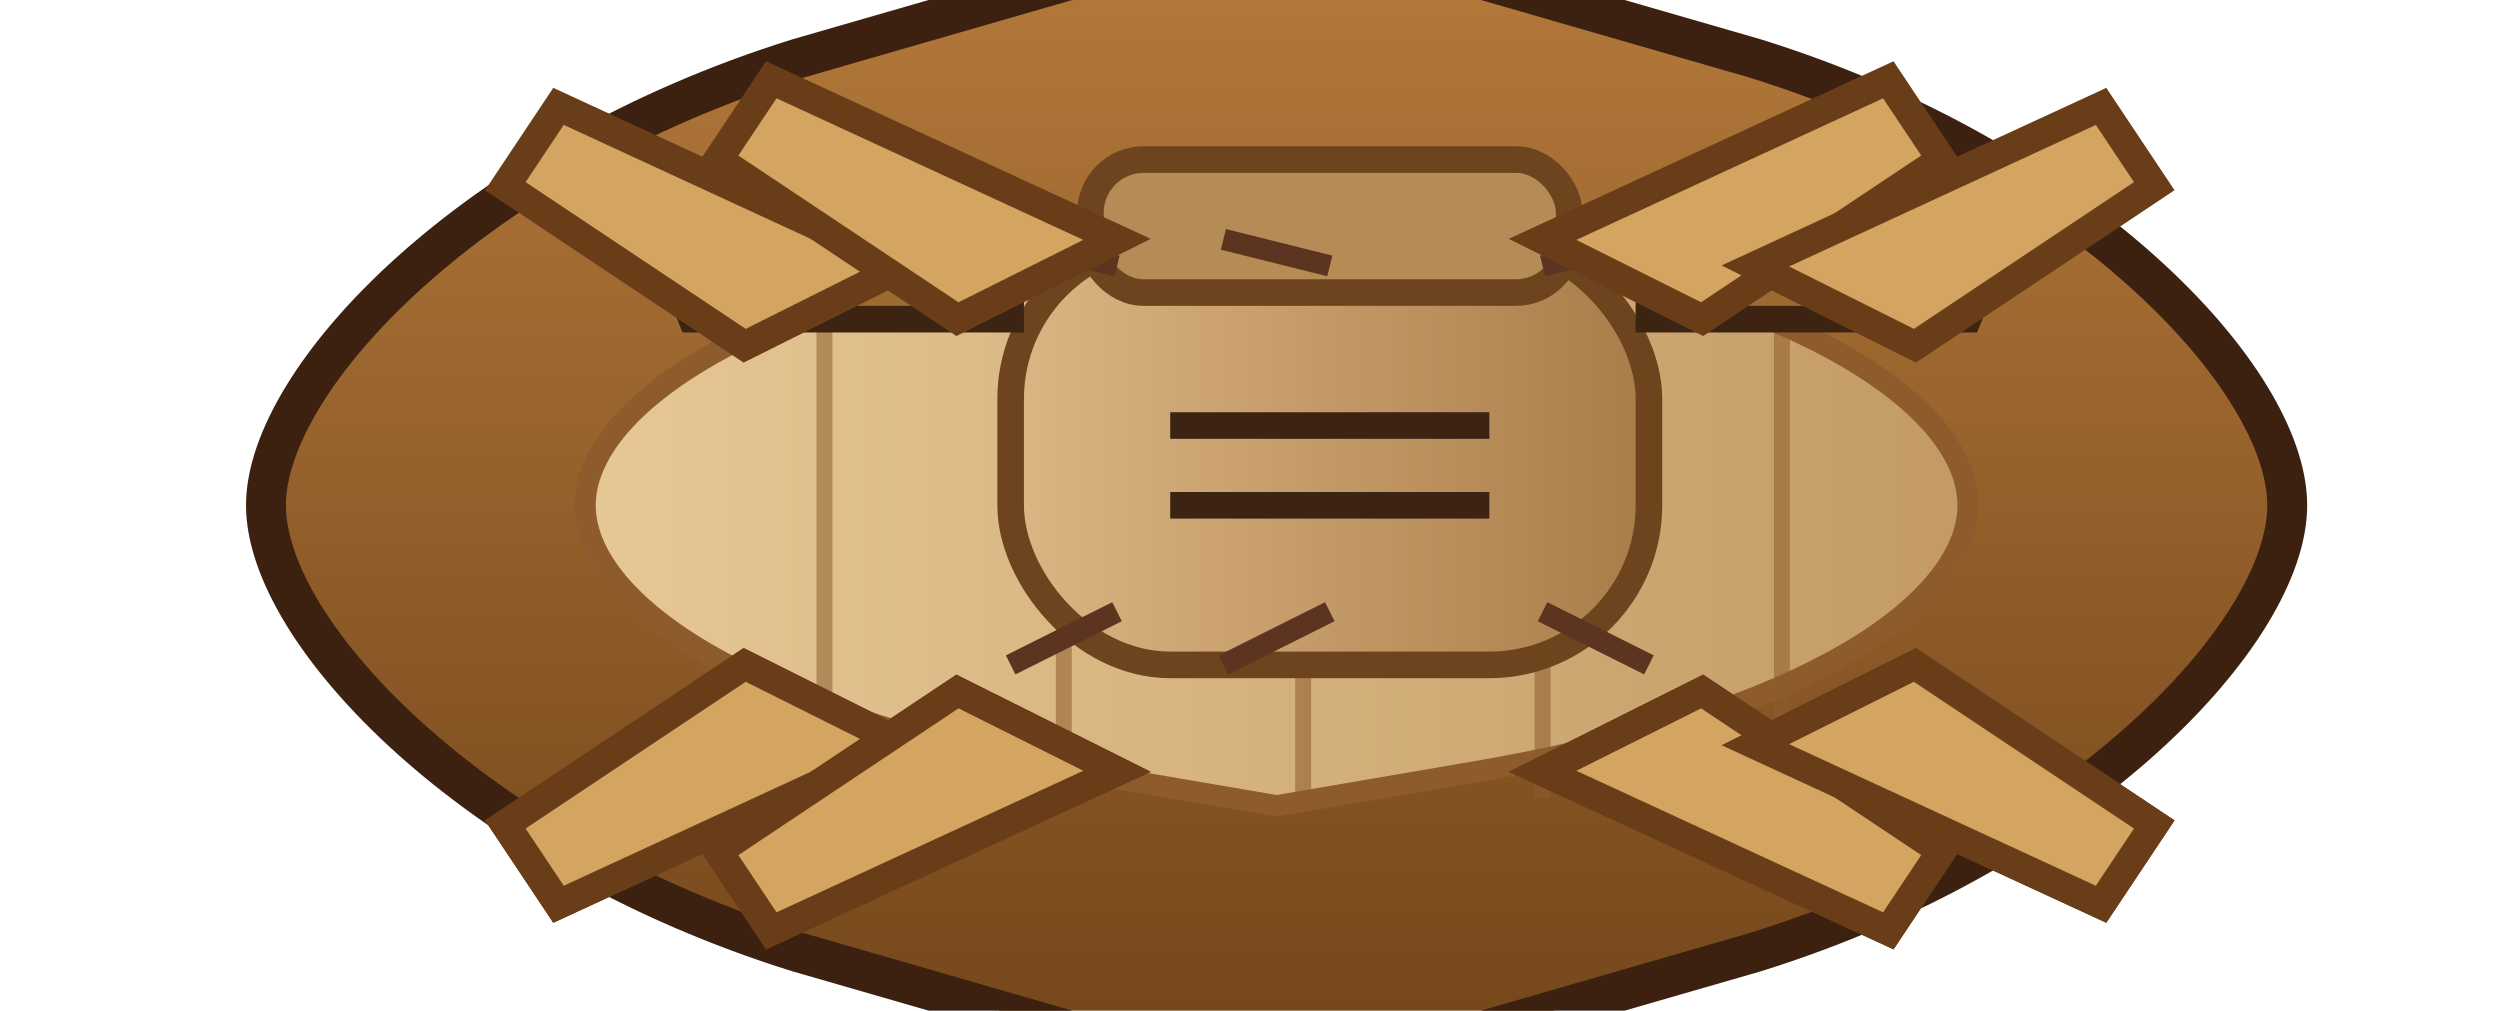 <svg xmlns="http://www.w3.org/2000/svg" viewBox="0 0 188 76">
  <defs>
    <linearGradient id="repeat-hull" x1="0" y1="0" x2="0" y2="1">
      <stop offset="0" stop-color="#b67b3c"/>
      <stop offset="1" stop-color="#714419"/>
    </linearGradient>
    <linearGradient id="repeat-deck" x1="0" y1="0" x2="1" y2="0">
      <stop offset="0" stop-color="#e6c896"/>
      <stop offset="1" stop-color="#c39a63"/>
    </linearGradient>
    <linearGradient id="hwacha-frame" x1="0" y1="0" x2="1" y2="0">
      <stop offset="0" stop-color="#dcb584"/>
      <stop offset="1" stop-color="#a97d49"/>
    </linearGradient>
  </defs>
  <path d="M20 38c0-9.6 15.6-26 40-33.6l36-10.4 36 10.4c24.4 7.6 40 24 40 33.6s-15.6 26-40 33.6l-36 10.4-36-10.4C35.6 64 20 47.6 20 38z" fill="url(#repeat-hull)" stroke="#3c2111" stroke-width="3"/>
  <path d="M44 38c0-7 11.4-15.8 38-20.2l14-2.4 14 2.4c26.6 4.4 38 13.2 38 20.2s-11.4 15.8-38 20.2l-14 2.4-14-2.4c-26.6-4.4-38-13.2-38-20.2z" fill="url(#repeat-deck)" stroke="#8d5b2c" stroke-width="1.6"/>
  <g stroke="#8d5b2c" stroke-width="1.2" opacity="0.55">
    <line x1="62" y1="18" x2="62" y2="58"/>
    <line x1="80" y1="16" x2="80" y2="60"/>
    <line x1="98" y1="16" x2="98" y2="60"/>
    <line x1="116" y1="16" x2="116" y2="60"/>
    <line x1="134" y1="18" x2="134" y2="58"/>
  </g>
  <!-- hwacha deckhouse -->
  <g transform="translate(100 26)">
    <rect x="-24" y="-8" width="48" height="32" rx="12" fill="url(#hwacha-frame)" stroke="#6d441d" stroke-width="2"/>
    <rect x="-18" y="-14" width="36" height="10" rx="4" fill="#b58b56" stroke="#6d441d" stroke-width="2"/>
    <path d="M-24 -4l-28 -8 4 10 24 0z" fill="#9d6a32" stroke="#3c2312" stroke-width="2"/>
    <path d="M24 -4l28 -8-4 10-24 0z" fill="#9d6a32" stroke="#3c2312" stroke-width="2"/>
    <g stroke="#3c2312" stroke-width="2">
      <line x1="-12" y1="6" x2="12" y2="6"/>
      <line x1="-12" y1="12" x2="12" y2="12"/>
    </g>
    <g stroke="#5d3420" stroke-width="1.6">
      <line x1="-16" y1="-6" x2="-24" y2="-8"/>
      <line x1="0" y1="-6" x2="-8" y2="-8"/>
      <line x1="16" y1="-6" x2="24" y2="-8"/>
      <line x1="-16" y1="20" x2="-24" y2="24"/>
      <line x1="0" y1="20" x2="-8" y2="24"/>
      <line x1="16" y1="20" x2="24" y2="24"/>
    </g>
  </g>
  <!-- shields -->
  <g fill="#d4a461" stroke="#6a3d19" stroke-width="2.2">
    <path d="M56 26l-18 -12 4 -6 26 12z"/>
    <path d="M72 24l-18 -12 4 -6 26 12z"/>
    <path d="M128 24l18 -12-4 -6-26 12z"/>
    <path d="M144 26l18 -12-4 -6-26 12z"/>
    <path d="M56 50l-18 12 4 6 26-12z"/>
    <path d="M72 52l-18 12 4 6 26-12z"/>
    <path d="M128 52l18 12-4 6-26-12z"/>
    <path d="M144 50l18 12-4 6-26-12z"/>
  </g>

  <!-- oars -->
  <g fill="#d4a461" stroke="#6a3d19" stroke-width="2.2">
    <path d="M56 50l-18 12 4 6 26-12z"/>
    <path d="M72 52l-18 12 4 6 26-12z"/>
    <path d="M128 52l18 12-4 6-26-12z"/>
    <path d="M144 50l18 12-4 6-26-12z"/>
  </g>
</svg>
